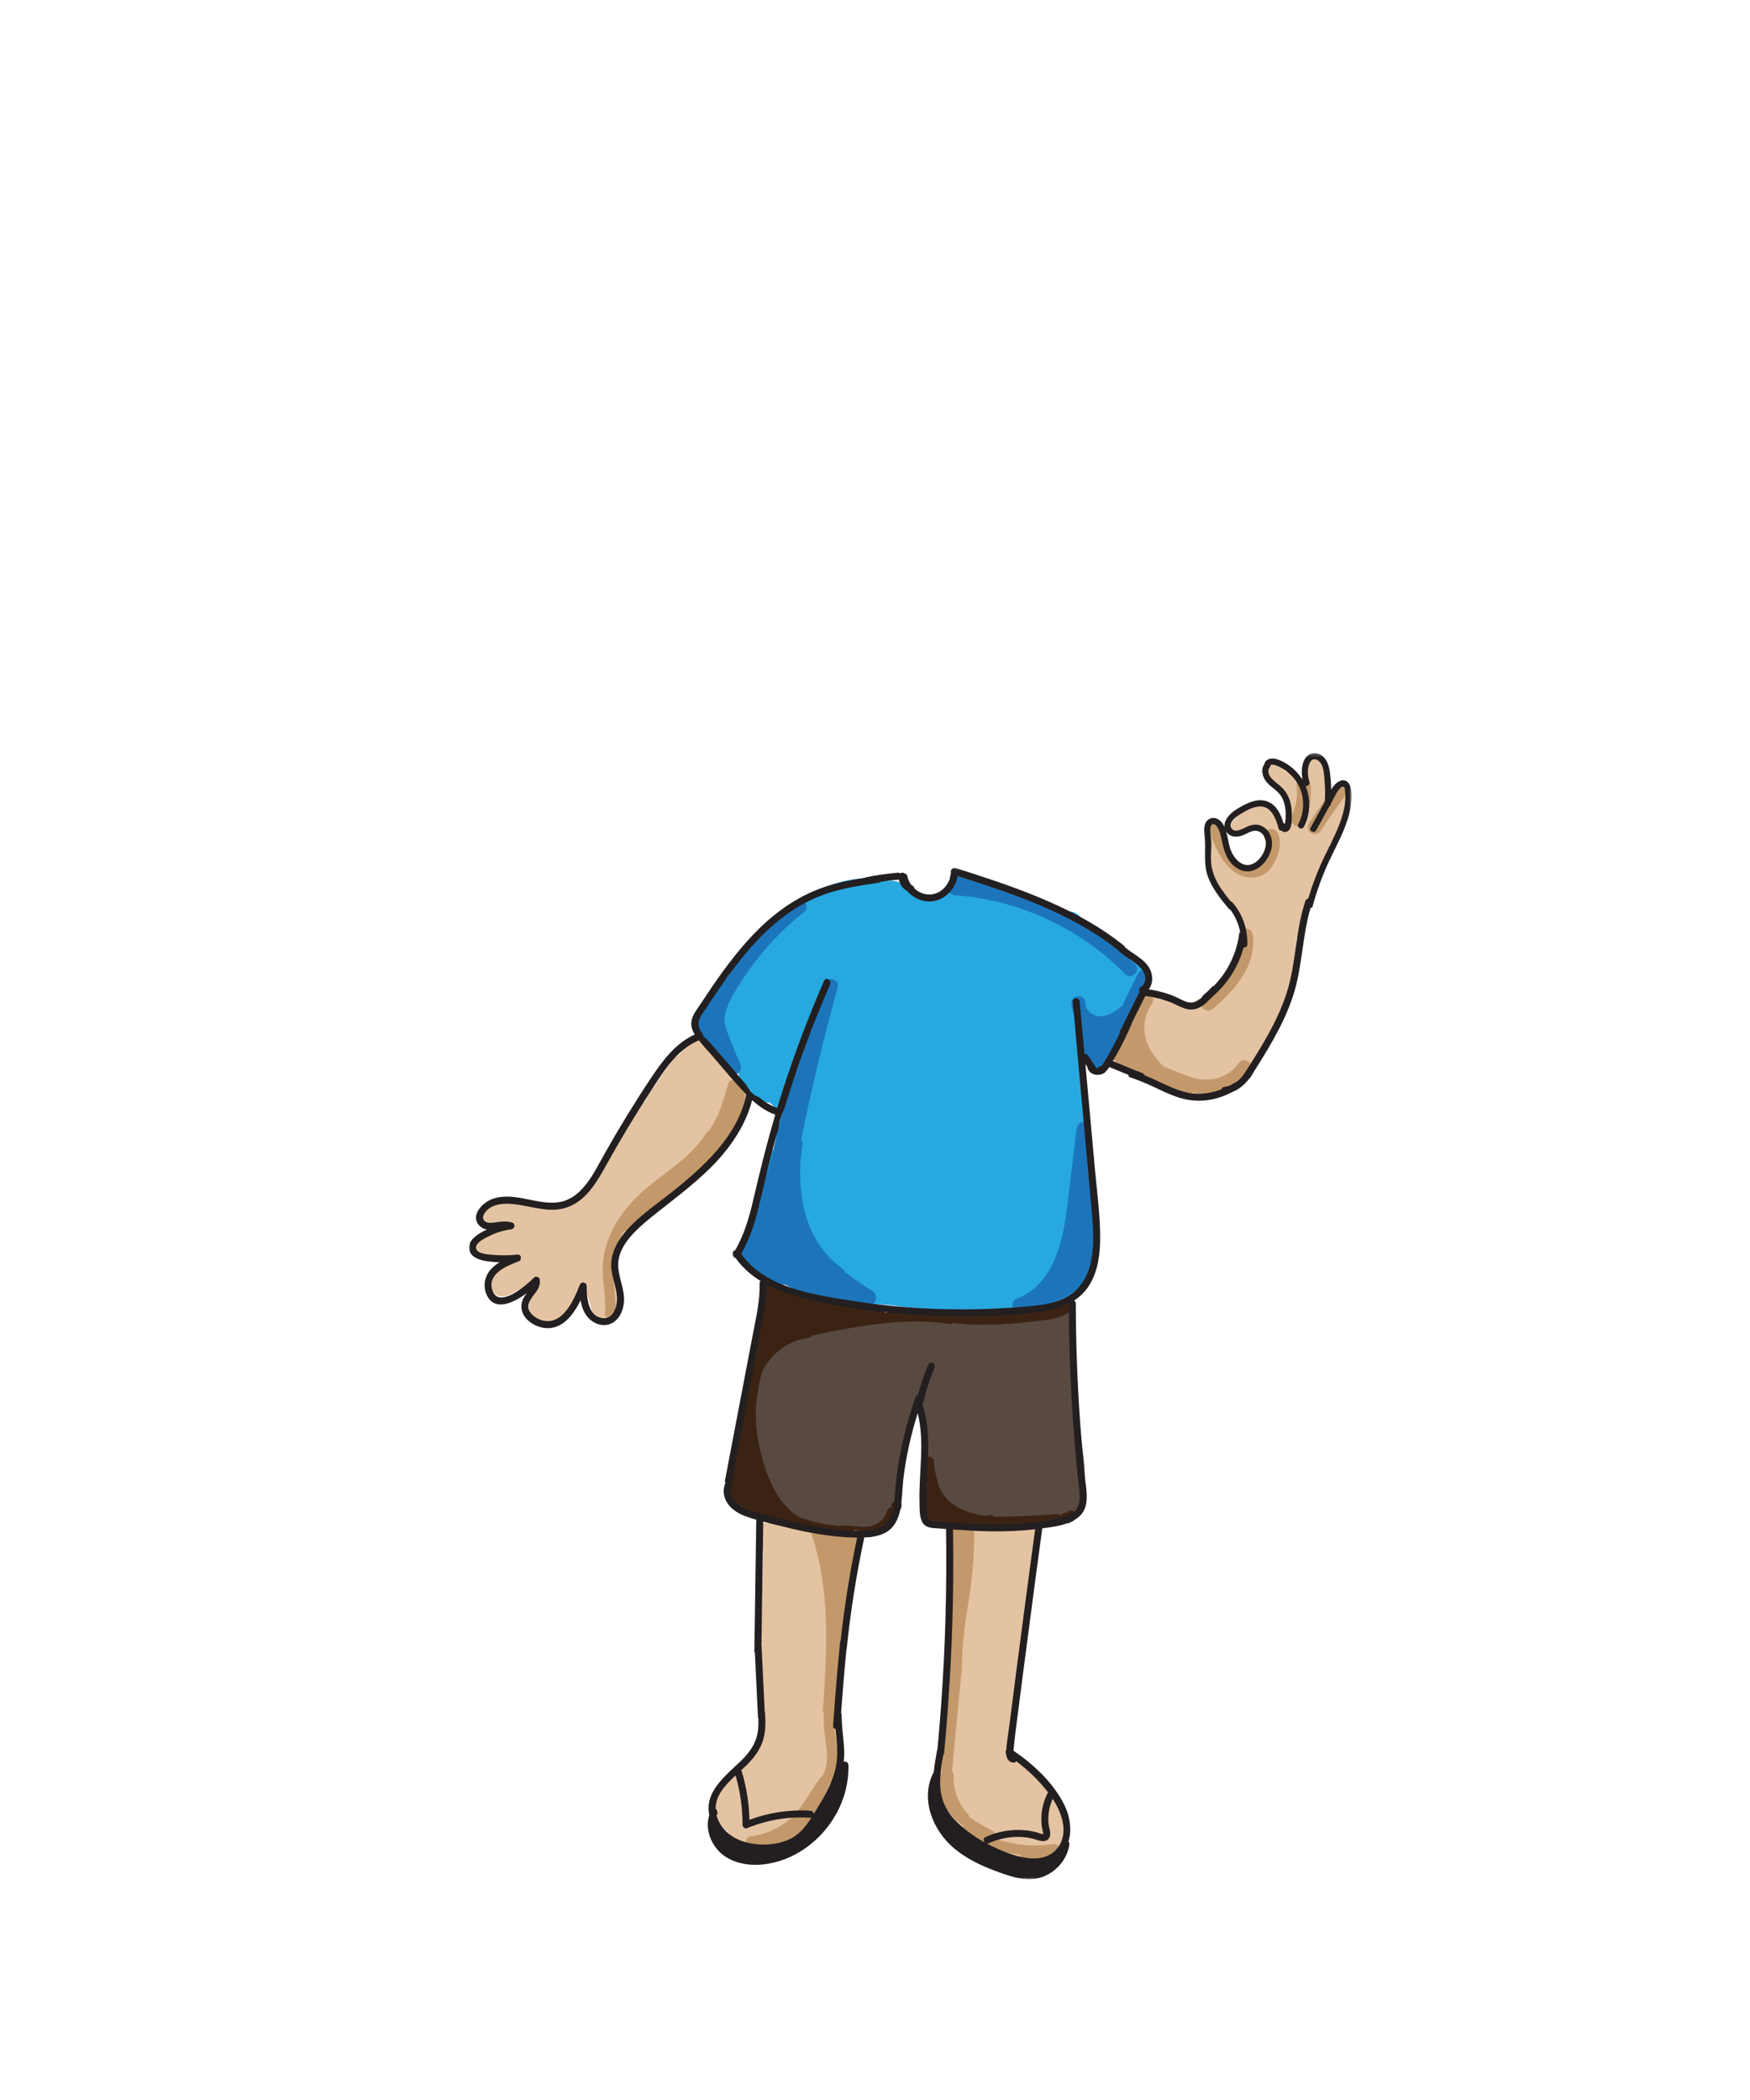 <?xml version="1.0" encoding="UTF-8"?>
<svg width="500px" height="600px" viewBox="0 0 500 600" version="1.1" xmlns="http://www.w3.org/2000/svg" xmlns:xlink="http://www.w3.org/1999/xlink">
    <title>super</title>
    <defs>
        <polygon id="path-1" points="0 0.025 224.224 0.025 224.224 289 0 289"></polygon>
        <polygon id="path-3" points="0.342 0.261 43.162 0.261 43.162 93.528 0.342 93.528"></polygon>
    </defs>
    <g id="super" stroke="none" stroke-width="1" fill="none" fill-rule="evenodd">
        <g id="body" transform="translate(134, 214)">
            <g id="fill" transform="translate(1.737, 2.562)">
                <path d="M187.551,57.948 C185.585,56.245 183.618,54.543 181.652,52.84 C180.925,52.211 180.035,51.764 179.106,51.552 C176.969,49.597 174.923,47.544 172.962,45.408 C171.045,43.319 168.608,43.519 166.846,44.801 C163.902,42.211 160.411,40.227 156.419,39.002 C155.962,38.862 155.528,38.792 155.112,38.77 C154.342,38.342 153.573,37.911 152.805,37.481 C151.203,36.586 149.649,36.648 148.374,37.265 C146.1,35.866 143.655,34.69 141.02,33.752 C139.333,33.152 137.915,33.465 136.872,34.273 C134.998,35.12 134.09,37.094 134.153,39.034 C134.144,39.077 134.129,39.117 134.12,39.161 L134.106,39.164 L134.146,38.869 C134.129,38.971 134.102,39.07 134.079,39.17 C133.967,39.195 133.857,39.223 133.741,39.242 C133.822,39.23 133.905,39.219 133.987,39.209 C133.187,39.36 132.457,39.632 131.799,40.129 C131.507,40.083 131.216,40.036 130.924,39.99 C130.24,39.881 129.602,39.903 129.01,40.02 C128.089,39.699 127.081,39.7 126.14,39.961 C125.513,39.286 124.883,38.614 124.27,37.92 C123.907,37.51 123.53,37.169 123.141,36.886 C122.1,35.795 120.601,35.083 118.641,35.083 C118.367,35.083 118.114,35.111 117.858,35.137 C117.034,34.685 116.057,34.399 114.926,34.344 C102.436,33.741 91.219,39.742 84.197,49.4 C83.719,49.664 83.26,49.977 82.836,50.349 C80.277,52.594 78.094,55.217 76.318,58.092 C74.959,58.807 73.873,60.024 73.138,61.594 C73.111,61.646 73.066,61.731 72.988,61.881 C72.838,62.166 72.697,62.455 72.54,62.735 C72.384,63.016 72.218,63.293 72.046,63.564 C72.014,63.616 71.913,63.771 71.811,63.93 C71.702,64.073 71.531,64.305 71.474,64.372 C71.262,64.615 71.044,64.85 70.819,65.081 C70.507,65.4 68.868,66.795 70.142,65.814 C69.038,66.663 68.134,67.48 67.556,68.653 C67.455,68.74 67.352,68.824 67.258,68.918 C66.589,69.587 66.114,70.339 65.811,71.132 C65.774,71.167 65.736,71.196 65.699,71.232 C63.433,73.499 62.939,78.226 65.699,80.425 C66.443,81.016 67.186,81.608 67.929,82.201 C68.197,83.101 68.684,83.993 69.452,84.827 C71.265,86.796 73.232,88.622 75.312,90.308 C75.631,92.317 76.774,94.171 78.742,95.064 C79.843,97.032 81.991,98.422 84.242,98.51 C85.222,99.432 86.201,100.355 87.182,101.278 C87.253,101.345 87.332,101.404 87.407,101.469 C87.351,102.259 87.284,103.047 87.221,103.836 C86.241,105.046 85.903,106.731 86.202,108.273 C85.857,109.531 85.549,110.797 85.272,112.068 C82.957,113.234 82.214,116.172 83.047,118.474 C82.121,120.142 81.478,121.978 81.115,123.955 C80.941,124.29 80.764,124.628 80.591,124.955 C79.531,126.969 79.512,129.511 80.572,131.481 C79.792,132.182 79.313,133.14 79.1,134.165 C77.989,134.945 77.362,136.19 77.173,137.511 C74.809,140.25 75.9,145.662 80.44,145.931 C81.054,147.574 82.481,148.869 84.715,148.946 C85.52,149.856 86.711,150.462 88.294,150.462 C88.478,150.462 88.646,150.439 88.819,150.424 C89.477,151.018 90.353,151.408 91.417,151.526 C92.182,152.228 93.231,152.677 94.555,152.704 C95.35,153.818 96.64,154.592 98.431,154.592 C99.132,154.592 99.747,154.461 100.295,154.249 C101.004,154.696 101.882,154.967 102.936,154.967 C103.397,154.967 103.817,154.904 104.212,154.808 C104.811,155.135 105.509,155.352 106.307,155.422 C110.371,155.776 114.44,156.06 118.51,156.312 C134.314,158.551 150.109,158.265 165.88,155.417 C166.704,155.268 167.364,154.969 167.894,154.574 C168.014,154.581 168.132,154.592 168.257,154.592 C170.651,154.592 172.142,153.202 172.755,151.465 C174.833,150.435 175.656,147.984 175.223,145.827 C178.414,138.135 176.603,127.773 175.233,119.217 C175.638,118.32 175.783,117.301 175.678,116.311 C175.801,114.928 175.437,113.495 174.563,112.435 C174.531,111.926 174.445,111.419 174.278,110.939 C174.285,108.052 174.447,105.163 174.737,102.287 C174.902,100.643 174.363,99.428 173.461,98.633 C173.445,95.948 173.529,93.269 173.807,90.605 C173.993,88.818 173.345,87.535 172.301,86.751 C172.28,86.192 172.257,85.633 172.236,85.073 C172.932,85.747 173.84,86.276 174.993,86.633 L174.994,86.633 C175.159,86.995 175.385,87.323 175.67,87.604 C175.721,87.655 175.773,87.706 175.828,87.753 C175.903,87.817 175.978,87.879 176.06,87.935 C176.193,88.029 176.333,88.115 176.486,88.188 C176.536,88.213 176.59,88.231 176.642,88.254 C176.795,88.317 176.958,88.369 177.129,88.411 C177.191,88.426 177.252,88.439 177.317,88.451 C177.537,88.492 177.768,88.52 178.018,88.52 C178.274,88.52 178.51,88.492 178.737,88.449 C178.776,88.442 178.816,88.436 178.854,88.427 C179.065,88.381 179.263,88.316 179.447,88.235 C179.485,88.219 179.521,88.201 179.557,88.183 C179.738,88.096 179.909,87.999 180.063,87.883 C180.082,87.868 180.099,87.85 180.118,87.836 C180.251,87.73 180.372,87.615 180.485,87.491 C180.518,87.454 180.553,87.419 180.584,87.381 C180.689,87.254 180.781,87.119 180.866,86.978 C180.905,86.913 180.94,86.847 180.975,86.78 C181.027,86.678 181.073,86.573 181.115,86.467 C181.165,86.341 181.206,86.214 181.242,86.084 C181.259,86.023 181.275,85.963 181.288,85.902 C181.425,85.298 181.418,84.663 181.27,84.062 C183.403,81.129 185.023,77.615 186.786,74.515 C188.232,71.975 189.739,69.344 190.122,66.467 C192.563,63.891 191.709,58.616 187.551,57.948" id="Fill-1" fill="#27A9E0"></path>
                <path d="M113.669,152.362 C110.914,150.674 108.249,148.845 105.689,146.875 C105.564,146.485 105.315,146.119 104.906,145.83 C93.811,137.991 91.543,123.216 93.543,110.653 C93.642,110.036 93.526,109.416 93.2,108.94 C96.146,94.38 99.613,79.928 103.603,65.618 C104.295,63.133 100.437,62.074 99.745,64.554 C98.521,68.946 97.371,73.358 96.253,77.778 C95.989,77.806 95.732,77.885 95.507,78.032 C95.371,78.136 95.236,78.24 95.102,78.344 C94.854,78.594 94.683,78.888 94.587,79.227 C94.454,80.102 94.321,80.976 94.189,81.851 C94.136,82.018 94.122,82.185 94.126,82.352 C93.992,82.535 93.88,82.736 93.825,82.976 C93.421,84.762 92.92,86.525 92.314,88.254 C92.017,89.101 91.694,89.941 91.348,90.77 C91.306,90.868 91.225,91.056 91.223,91.06 C91.118,91.3 91.012,91.539 90.902,91.777 C90.712,92.193 90.515,92.606 90.314,93.016 C90.173,93.302 90.1,93.62 90.083,93.936 C89.727,94.191 89.449,94.551 89.348,94.995 C88.8,97.388 88.252,99.781 87.704,102.174 C87.569,102.366 87.453,102.583 87.387,102.858 C86.288,107.414 85.19,111.968 84.091,116.523 C84.062,116.62 84.032,116.716 84.004,116.812 C83.451,118.309 82.982,119.835 82.627,121.401 C82.6,121.52 82.582,121.637 82.574,121.75 C82.155,123.031 81.736,124.313 81.317,125.594 C81.152,126.097 81.243,126.576 81.471,126.992 L77.406,137.644 C77.263,138.021 77.286,138.424 77.422,138.792 C76,138.949 74.973,140.642 76.192,142.113 C78.527,144.926 81.295,147.322 84.378,149.286 C84.928,149.636 85.464,149.673 85.927,149.514 C86.793,150.037 87.732,150.502 88.669,150.546 C89.855,151.157 91.064,151.726 92.31,152.23 C98.731,154.83 105.854,155.214 112.659,156.089 C114.743,156.356 115.213,153.308 113.669,152.362" id="Fill-3" fill="#1C75BB"></path>
                <path d="M177.229,127.054 C177.166,126.371 176.839,125.752 176.317,125.389 C176.348,122.394 176.222,119.417 176.021,116.545 C175.959,115.657 175.432,115.082 174.782,114.81 C175.138,111.883 175.495,108.955 175.851,106.028 C175.982,104.953 174.838,104.028 173.851,104.028 C172.662,104.028 171.982,104.95 171.851,106.028 C171.234,111.095 170.618,116.163 170,121.231 C169.423,125.979 168.969,130.769 167.993,135.456 C166.404,143.081 162.729,151.561 154.846,154.444 C152.448,155.321 153.484,159.188 155.91,158.301 C157.049,157.884 158.102,157.388 159.091,156.837 C159.515,157.178 160.097,157.329 160.794,157.123 C166.519,155.435 172.348,153.219 175.017,147.427 C176.34,144.556 176.864,141.458 177.187,138.336 C177.577,134.584 177.576,130.809 177.229,127.054" id="Fill-5" fill="#1C75BB"></path>
                <path d="M94.125,41.073 C93.288,40.236 92.146,40.4 91.296,41.073 C84.466,46.487 78.525,52.969 73.692,60.221 C73.151,61.034 72.605,61.87 72.066,62.717 C71.786,62.804 71.527,62.957 71.328,63.204 C69.381,65.604 67.642,68.149 66.149,70.844 C65.934,71.06 65.76,71.341 65.657,71.705 C65.642,71.763 65.631,71.822 65.616,71.881 C65.336,72.417 65.045,72.947 64.784,73.495 C64.723,73.626 64.675,73.763 64.637,73.903 C64.39,74.139 64.19,74.435 64.067,74.793 C63.296,77.023 64.272,79.47 66.102,80.802 C66.918,82.078 67.735,83.355 68.553,84.632 C68.847,85.091 69.253,85.368 69.688,85.495 C69.956,85.853 70.231,86.199 70.533,86.502 C70.595,86.562 70.67,86.602 70.737,86.654 C71.253,87.551 71.769,88.447 72.283,89.344 C72.821,90.28 74.093,90.603 75.02,90.061 C76.03,89.47 76.187,88.312 75.737,87.325 C74.681,85 73.708,82.64 72.821,80.245 C72.067,78.207 70.848,75.736 71.391,73.521 C71.436,73.338 71.45,73.164 71.449,72.997 C71.564,72.542 71.706,72.088 71.876,71.635 C73.264,67.936 75.627,64.427 77.858,61.189 C82.369,54.645 87.899,48.836 94.125,43.901 C94.972,43.23 94.826,41.775 94.125,41.073" id="Fill-7" fill="#1C75BB"></path>
                <path d="M192.181,60.776 C191.282,60.3 189.936,60.49 189.445,61.493 C187.91,64.631 186.376,67.769 184.842,70.907 C184.645,70.997 184.45,71.115 184.262,71.281 C182.562,72.782 180.173,74.105 177.839,73.709 C175.905,73.38 174.316,71.792 174.356,69.999 C174.414,67.423 170.414,67.424 170.356,69.999 C170.327,71.244 170.668,72.422 171.248,73.474 C171.262,73.603 171.292,73.734 171.342,73.863 C171.592,74.512 171.79,75.18 171.961,75.854 C172.112,77.184 172.263,78.514 172.413,79.844 C172.469,80.34 172.584,80.764 172.904,81.141 C172.907,84.05 173.991,86.881 176.01,89.079 C176.908,90.056 178.495,89.724 179.151,88.674 C181.937,84.212 184.486,79.608 186.812,74.889 C187.202,74.74 187.54,74.473 187.738,74.07 C189.458,70.55 191.178,67.031 192.899,63.512 C193.358,62.574 193.185,61.305 192.181,60.776" id="Fill-9" fill="#1C75BB"></path>
                <path d="M188.583,58.945 C178.915,49.069 166.625,41.818 153.332,38.048 C153.327,38.039 153.325,38.03 153.319,38.021 C153.018,37.553 152.634,37.315 152.124,37.102 C149.456,35.985 146.788,34.869 144.12,33.752 C143.905,33.662 143.629,33.655 143.356,33.695 C141.575,32.848 139.63,32.375 137.651,32.385 C136.605,32.391 135.604,33.301 135.651,34.385 C135.67,34.787 135.797,35.168 136.006,35.487 C134.645,36.351 135.021,39.081 137.125,39.228 C151.368,40.225 165.178,45.423 176.681,53.855 C179.923,56.232 182.943,58.902 185.754,61.773 C187.559,63.616 190.386,60.787 188.583,58.945" id="Fill-11" fill="#1C75BB"></path>
                <path d="M77.476,94.899 C77.051,94.173 76.219,93.481 75.384,93.291 C75.095,93.225 74.794,93.198 74.493,93.191 C74.413,92.806 74.25,92.417 73.982,92.034 C72.209,89.505 70.289,87.224 68.017,85.121 C67.667,84.797 67.284,84.58 66.884,84.436 C66.934,83.244 66.461,82.035 65.461,81.345 C65.374,81.272 65.297,81.188 65.2,81.125 C64.861,80.816 64.464,80.607 64.009,80.499 C63.113,80.295 62.107,80.338 61.312,80.851 C60.526,81.358 59.995,82.045 59.704,82.943 C59.652,83.103 59.6,83.262 59.548,83.422 C59.434,83.516 59.318,83.599 59.207,83.712 C58.776,84.157 58.363,84.617 57.952,85.081 C57.52,85.241 57.129,85.487 56.836,85.864 C54.826,88.457 52.937,91.12 51.167,93.866 C50.129,95.238 49.222,96.696 48.458,98.248 C47.699,98.536 46.96,99.025 46.589,99.764 C46.338,100.264 46.086,100.764 45.835,101.264 C45.621,101.693 45.478,102.143 45.416,102.603 C44.475,103.93 43.569,105.284 42.715,106.674 C42.432,107.135 42.276,107.59 42.213,108.03 C41.344,109.186 40.479,110.346 39.619,111.509 C39.158,112.133 38.966,112.751 38.965,113.331 C37.342,114.984 35.986,116.93 35.03,119.024 C34.807,119.511 34.668,119.987 34.705,120.498 C34.569,120.696 34.431,120.893 34.29,121.088 C34.225,121.101 34.16,121.107 34.096,121.128 C33.444,121.338 33,121.721 32.602,122.277 C32.056,123.036 31.506,123.79 30.941,124.534 C30.877,124.615 30.813,124.696 30.748,124.777 C30.609,124.951 30.468,125.125 30.326,125.296 C30.012,125.672 29.692,126.043 29.36,126.403 C29.182,126.595 28.994,126.778 28.81,126.963 C28.307,126.874 27.754,126.947 27.186,127.272 C25.603,128.178 23.854,128.767 22.02,128.857 C19.944,128.959 17.996,128.436 15.984,128 C15.787,127.957 15.585,127.92 15.386,127.879 C14.946,127.648 14.461,127.545 13.963,127.611 C10.467,127.009 6.826,126.865 3.503,128.246 C2.097,128.831 1.045,130.415 2.009,131.919 C3.236,133.83 5.214,133.896 7.196,133.237 C7.59,133.106 7.986,132.998 8.363,132.978 C8.679,133.45 9.061,133.838 9.504,134.146 C8.92,134.256 8.432,134.498 8.038,134.829 L6.83,134.829 C5.631,134.829 4.477,135.525 3.838,136.532 C3.171,136.646 2.505,136.76 1.838,136.874 C0.809,137.05 -0.043,138.273 0.002,139.285 C0.053,140.408 0.747,141.365 1.838,141.696 C5.218,142.719 8.81,142.889 12.277,142.266 C12.498,142.432 12.738,142.579 13.006,142.689 C13.056,142.76 13.097,142.841 13.152,142.907 C11.658,143.697 10.097,144.368 8.47,144.903 C7.171,145.329 6.445,146.254 6.174,147.295 C6.075,147.342 5.974,147.39 5.874,147.44 C2.182,149.29 4.852,154.501 8.419,153.808 C9.01,153.738 9.512,153.541 9.923,153.251 C10.169,153.164 10.386,153.044 10.59,152.909 C13.234,151.598 15.897,150.333 18.576,149.096 C18.339,149.713 18.115,150.333 17.929,150.962 C16.246,152.798 15.049,155.072 15.552,157.587 C16.241,161.033 20.097,162.303 23.059,160.985 C26.528,159.441 28.712,154.941 30.304,151.742 C30.664,151.019 31.011,150.291 31.359,149.562 C31.824,152.438 32.509,155.283 33.443,158.086 C34.438,161.074 38.094,161.393 39.839,158.921 C41.509,156.558 41.083,154.17 40.627,151.487 C39.961,147.573 39.875,143.944 40.722,140.043 C40.827,139.56 40.825,139.115 40.761,138.698 C43.023,135.866 45.489,133.232 48.164,130.754 C50.952,128.866 53.673,126.888 56.332,124.817 C58.914,122.804 61.311,120.888 62.792,118.083 C63.962,117.218 65.105,116.326 66.194,115.381 C69.747,112.3 72.249,108.44 74.307,104.315 C74.416,104.22 74.524,104.124 74.621,104.007 C75.049,103.493 75.392,102.945 75.663,102.378 C75.708,102.352 75.76,102.338 75.806,102.31 C76.522,101.847 77.275,101.098 77.414,100.218 C77.552,99.344 77.691,98.47 77.829,97.596 C77.981,96.635 77.986,95.771 77.476,94.899" id="Fill-13" fill="#E4C3A2"></path>
                <path d="M77.022,95.725 C76.961,95.615 76.901,95.503 76.84,95.393 C76.708,95.062 76.534,94.744 76.317,94.438 C76.308,94.422 76.299,94.407 76.292,94.391 C76.29,94.392 76.288,94.394 76.286,94.395 C76.21,94.292 76.142,94.187 76.056,94.087 C75.851,93.846 75.616,93.707 75.375,93.645 C75.332,93.454 75.277,93.264 75.206,93.076 C74.713,91.762 72.717,91.543 72.313,93.076 C71.5,96.157 70.508,99.178 69.358,102.136 C68.597,103.583 67.784,105 66.929,106.394 C66.627,106.489 66.348,106.691 66.139,107.036 C62.058,113.755 55.037,117.808 49.15,122.741 C42.995,127.899 37.812,134.802 36.661,142.94 C35.916,148.208 37.505,153.378 37.126,158.644 C36.986,160.571 39.987,160.562 40.126,158.644 C40.461,153.985 39.131,149.395 39.463,144.739 C39.707,141.322 40.865,138.031 42.523,135.046 C43.047,135.348 43.732,135.389 44.314,134.894 C49.614,130.393 54.795,125.755 59.872,121.004 C60.482,121.519 61.295,121.409 61.889,120.92 C66.642,117.008 70.664,112.235 73.728,106.905 C74.95,105.357 76.02,103.69 76.518,101.771 C76.736,100.933 76.826,100.078 76.806,99.233 C76.841,99.137 76.883,99.043 76.913,98.947 C77.134,98.213 77.218,97.478 77.161,96.766 C77.237,96.432 77.211,96.069 77.022,95.725" id="Fill-15" fill="#C3996B"></path>
                <path d="M172.945,191.518 C172.917,191.116 172.826,190.742 172.712,190.381 C172.78,189.892 172.787,189.374 172.711,188.828 C171.878,182.908 171.046,176.987 170.214,171.067 C170.835,170.578 171.229,169.76 170.937,168.971 C170.608,168.083 170.346,167.174 170.167,166.244 C170.122,166.008 170.082,165.771 170.048,165.533 C170.041,165.461 170.011,165.208 170.007,165.17 C170.004,165.128 170.005,165.085 170.001,165.043 C171.712,163.565 171.623,161.279 170.5,159.478 C170.591,159.154 170.68,158.83 170.789,158.51 C171.128,157.519 170.401,156.28 169.392,156.05 C168.478,155.842 167.653,156.21 167.186,156.937 C166.112,156.636 164.906,156.673 163.665,157.214 C158.791,159.339 151.774,158.69 146.539,158.883 C140.48,159.108 134.415,159.137 128.355,158.967 C123.502,158.832 118.655,158.56 113.82,158.165 C111.835,157.49 109.813,156.954 107.758,156.545 C107.463,156.328 107.088,156.188 106.622,156.183 C106.196,156.178 105.771,156.153 105.345,156.134 C104.973,156.078 104.604,156.005 104.23,155.956 C104.035,155.931 103.843,155.963 103.657,156.019 C101.941,155.864 100.24,155.606 98.564,155.23 C98.335,154.844 97.961,154.556 97.421,154.481 C97.244,154.456 97.066,154.434 96.888,154.411 L96.888,154.41 C95.303,154.2 93.753,153.792 92.259,153.233 C91.07,152.739 89.897,152.2 88.758,151.585 C87.903,151.124 87.087,151.322 86.522,151.814 C86.51,151.78 86.487,151.752 86.477,151.716 C85.823,149.229 81.964,150.284 82.621,152.78 C82.721,153.162 82.872,153.505 83.043,153.832 C83.043,153.836 83.042,153.84 83.042,153.844 C83.041,154.011 83.041,154.178 83.04,154.345 C82.832,155.833 82.623,157.322 82.415,158.809 C82.399,158.917 82.388,159.024 82.38,159.131 C79.416,164.315 78.465,170.043 79.268,175.911 L79.172,176.309 C79.103,176.592 79.062,176.866 79.038,177.134 C77.895,180.796 76.948,184.512 76.245,188.308 C76.134,188.905 76.124,189.467 76.191,189.995 C74.672,194.928 73.19,199.983 72.866,204.856 C72.766,206.356 72.913,207.695 73.26,208.895 C73.007,210.263 73.38,211.747 74.718,213.018 C75.774,214.019 77.022,214.704 78.341,215.082 C79.006,215.483 79.71,215.85 80.456,216.18 C81.077,216.483 81.727,216.715 82.559,216.993 C83.705,217.374 84.722,217.341 85.586,217.031 C85.902,217.168 86.249,217.282 86.63,217.363 C89.027,217.874 91.824,218.741 94.523,218.945 L95.727,219.335 C96.238,219.5 96.76,219.55 97.276,219.521 C97.665,219.702 98.101,219.842 98.6,219.926 C103.114,220.679 108.465,222.298 112.691,220.52 C112.739,220.518 112.783,220.522 112.831,220.519 C118.59,220.205 119.275,215.294 120.144,210.544 C121.238,204.574 122.331,198.603 123.424,192.631 C124.617,189.658 125.845,186.699 127.086,183.744 C127.576,186.136 128.021,188.539 128.423,190.951 C128.488,191.344 128.633,191.702 128.812,192.04 C128.728,195.236 128.43,198.437 128.124,201.632 C127.744,205.599 127.202,209.806 128.689,213.435 C128.367,216.141 129.957,219.118 133.474,219.118 C133.765,219.118 134.039,219.09 134.303,219.051 C136.267,219.817 138.444,219.914 140.429,219.158 C140.93,219.355 141.49,219.481 142.111,219.515 C148.433,219.862 158.748,220.586 165.536,217.182 C169.924,217.733 173.502,214.039 174.03,209.626 C174.719,203.867 173.365,197.3 172.945,191.518" id="Fill-17" fill="#594A41"></path>
                <path d="M168.333,155.627 C166.636,157.136 164.243,157.457 162.068,157.71 C159.247,158.036 156.424,158.349 153.594,158.591 C147.902,159.077 142.133,159.266 136.462,158.44 C136.016,158.376 135.633,158.491 135.328,158.704 C129.244,157.875 123.145,157.942 117.071,158.526 C116.893,158.128 116.572,157.799 116.138,157.738 C112.652,157.253 109.162,156.804 105.667,156.397 C105.564,156.385 105.465,156.388 105.368,156.404 C101.962,155.773 98.584,155.005 95.242,154.09 C94.941,154.008 94.657,154.029 94.404,154.121 C94.034,154.041 93.665,153.96 93.296,153.88 C93.081,153.411 92.637,153.048 91.984,153.035 C90.205,152.999 88.463,152.558 86.894,151.762 C86.317,151.219 85.688,150.73 84.99,150.353 C84.862,150.283 84.725,150.238 84.585,150.209 C84.512,150.147 84.434,150.091 84.362,150.025 C82.934,148.732 80.806,150.848 82.241,152.148 C82.403,152.294 82.577,152.425 82.745,152.564 C82.745,153.228 82.721,153.889 82.646,154.543 C82.469,154.712 82.324,154.935 82.242,155.231 C81.749,157.022 81.257,158.811 80.764,160.601 C80.55,161.378 80.997,162.028 81.604,162.324 C81.571,162.383 81.54,162.444 81.505,162.502 C81.302,162.829 81.106,163.119 80.909,163.398 C80.77,163.508 80.655,163.647 80.582,163.816 C80.569,163.848 80.548,163.875 80.534,163.905 C80.331,164.169 80.121,164.429 79.886,164.699 C79.501,165.141 79.362,165.727 79.551,166.254 C79.33,166.901 79.592,167.717 80.211,168.045 C80.222,168.05 80.231,168.053 80.242,168.058 C80.189,168.503 80.35,168.959 80.631,169.3 C78.8,175.104 77.327,181.153 77.203,187.251 C76.77,187.389 76.406,187.706 76.295,188.229 C75.595,191.507 74.895,194.784 74.194,198.063 C74.059,198.697 74.26,199.191 74.61,199.509 L73.609,203.69 C73.504,204.128 73.565,204.494 73.722,204.785 C73.661,204.974 73.601,205.163 73.54,205.352 C73.415,205.506 73.311,205.679 73.247,205.88 C73.226,205.948 73.217,206.02 73.197,206.088 C72.729,207.071 72.433,208.118 72.294,209.226 C72.291,209.236 72.287,209.248 72.284,209.259 L72.289,209.259 C72.272,209.394 72.242,209.522 72.23,209.657 C72.171,210.315 72.505,210.747 72.968,210.954 C73.413,212.073 74.253,213.046 75.318,213.581 C75.558,213.702 75.811,213.744 76.06,213.748 C76.691,214.503 77.439,215.112 78.297,215.599 C78.548,215.741 78.804,215.795 79.052,215.786 C79.854,216.12 80.72,216.291 81.646,216.271 C81.817,216.267 81.975,216.23 82.124,216.177 C83.767,216.904 85.409,217.632 87.051,218.359 C87.723,218.657 88.499,218.586 88.967,218.009 C89.775,218.657 90.631,219.252 91.546,219.769 C91.868,219.95 92.184,220 92.472,219.959 C92.53,219.988 92.587,220.019 92.649,220.042 C96.027,221.309 99.57,222.053 103.167,222.319 C103.226,222.323 103.282,222.315 103.339,222.311 C103.608,222.39 103.896,222.427 104.194,222.382 C107.649,221.859 111.117,223.368 114.541,222.205 C117.466,221.212 119.747,218.84 120.627,215.88 C120.706,215.613 120.708,215.372 120.662,215.154 C122.328,214.898 122.249,212.18 120.406,212.18 C119.285,212.18 118.819,213.19 119,214.038 C118.453,214.084 117.936,214.404 117.734,215.082 C117.063,217.342 115.176,219.069 112.869,219.55 C111.393,219.857 109.819,219.64 108.335,219.49 C106.78,219.333 105.276,219.261 103.73,219.454 C103.556,219.381 103.365,219.334 103.167,219.319 C99.878,219.076 96.592,218.328 93.446,217.148 C93.273,217.084 93.094,217.07 92.917,217.089 C86.072,213.137 83.221,204.969 81.443,197.699 C80.294,192.999 79.926,188.281 80.448,183.466 C80.977,178.602 82.31,173.846 83.808,169.202 C83.857,169.048 83.875,168.903 83.879,168.764 C87.112,167.056 90.686,166.19 94.265,165.435 C98.719,164.493 103.182,163.579 107.668,162.806 C116.789,161.232 126.171,160.324 135.378,161.707 C135.831,161.775 136.22,161.658 136.526,161.441 C142.526,162.22 148.55,162.055 154.57,161.504 C157.526,161.234 160.49,160.94 163.432,160.539 C166.017,160.186 168.466,159.516 170.454,157.748 C171.9,156.463 169.772,154.348 168.333,155.627" id="Fill-19" fill="#3B2314"></path>
                <path d="M171.631,215.924 C171.57,215.738 171.467,215.577 171.32,215.442 C171.22,215.363 171.118,215.285 171.018,215.207 C170.783,215.071 170.531,215.003 170.26,215.002 C170.127,215.02 169.994,215.037 169.861,215.056 C169.608,215.127 169.387,215.255 169.199,215.442 L169.012,215.629 L168.693,215.629 C168.486,215.621 168.293,215.664 168.114,215.758 C167.929,215.819 167.768,215.922 167.632,216.069 C167.49,216.199 167.392,216.355 167.33,216.532 C167.095,216.206 166.711,215.99 166.166,216.028 C160.238,216.436 154.316,216.796 148.391,216.798 C148.199,216.686 148.007,216.573 147.815,216.461 C147.203,216.103 146.613,216.227 146.193,216.572 C142.446,216.049 138.608,215.072 135.705,212.574 C134.179,211.261 133.063,209.643 132.411,207.733 C132.326,207.485 132.265,207.229 132.192,206.978 C132.221,206.538 132.116,206.128 131.872,205.807 C131.768,205.363 131.667,204.919 131.58,204.472 C131.365,203.376 131.089,202.244 131.12,201.124 C131.174,199.193 128.174,199.195 128.12,201.124 C128.084,202.403 128.39,203.701 128.626,204.953 C128.776,205.744 128.958,206.53 129.167,207.309 C129.102,207.789 129.037,208.27 128.972,208.751 C128.543,208.967 128.209,209.39 128.165,210.029 C128.06,211.55 128.127,213.055 128.36,214.562 C128.548,215.773 128.766,217.274 130.072,217.776 C130.425,217.91 130.793,217.939 131.152,217.895 C131.184,217.942 131.205,217.992 131.238,218.038 C131.859,218.918 133.179,218.933 133.753,218.178 C134.599,218.543 135.466,218.816 136.356,219.006 C136.564,219.151 136.814,219.255 137.115,219.284 C140.809,219.651 144.499,219.795 148.189,219.8 C148.215,219.799 148.242,219.801 148.267,219.799 C154.233,219.803 160.197,219.439 166.166,219.028 C166.868,218.98 167.313,218.545 167.502,218.022 C167.544,218.078 167.581,218.138 167.632,218.19 L167.936,218.424 C168.169,218.56 168.422,218.628 168.693,218.629 L169.319,218.629 C169.527,218.637 169.719,218.594 169.898,218.5 C170.044,218.452 170.17,218.37 170.284,218.27 C170.305,218.268 170.325,218.265 170.346,218.262 C170.6,218.191 170.82,218.062 171.007,217.876 L171.32,217.563 C171.467,217.427 171.57,217.266 171.631,217.08 C171.725,216.902 171.768,216.708 171.76,216.502 C171.768,216.295 171.725,216.103 171.631,215.924" id="Fill-21" fill="#3B2314"></path>
                <path d="M95.047,162.746 C93.384,162.957 91.759,163.381 90.209,163.986 C89.94,163.893 89.649,163.876 89.373,163.978 C84.431,165.817 80.565,169.828 78.985,174.874 C78.765,175.579 79.189,176.375 79.855,176.643 C80.476,176.893 81.43,176.726 81.728,176.029 C84.033,170.635 89.164,166.49 95.047,165.746 C95.851,165.644 96.547,165.13 96.547,164.246 C96.547,163.516 95.857,162.643 95.047,162.746" id="Fill-23" fill="#3B2314"></path>
                <path d="M108.973,223.277 C108.987,222.49 108.095,221.989 107.475,222.377 C107.297,222.161 107.042,222.017 106.739,222.044 C106.228,222.09 105.715,222.112 105.203,222.131 C105.077,222.087 104.958,222.036 104.822,221.996 C103.625,221.648 102.32,221.816 101.03,222.021 C97.752,221.707 94.534,220.87 91.513,219.497 C90.921,219.227 90.371,219.543 90.123,219.986 C89.098,219.903 88.086,219.696 87.106,219.328 C86.369,219.051 85.703,218.59 84.913,218.478 C84.406,218.407 83.881,218.498 83.491,218.773 C83.012,218.27 82.005,218.6 81.874,219.264 C81.449,221.429 81.41,223.601 81.718,225.779 C81.717,225.788 81.716,225.798 81.715,225.806 C81.717,225.806 81.719,225.806 81.721,225.805 C81.734,225.894 81.737,225.983 81.751,226.072 C81.802,226.4 82.088,226.631 82.402,226.733 C82.372,226.922 82.334,227.104 82.328,227.309 C81.92,243.323 81.512,259.337 81.103,275.35 C81.063,276.916 81.785,277.983 82.798,278.59 C82.655,278.99 82.543,279.413 82.49,279.868 C82.485,279.912 82.48,279.957 82.474,280.001 C78.535,287.286 69.655,292.006 67.818,300.189 C67.335,302.34 68.487,303.941 70.037,304.694 C70.307,305.089 70.617,305.464 70.976,305.815 C71.252,306.086 71.548,306.318 71.85,306.537 C73.464,308.772 76.146,310.094 78.91,310.144 C79.213,310.15 79.513,310.103 79.807,310.032 C80.026,310.063 80.242,310.068 80.458,310.072 C82.457,310.325 84.31,310.182 86.029,309.733 C86.663,309.655 87.284,309.506 87.865,309.27 C88.468,309.024 88.994,308.746 89.449,308.364 C94.744,305.471 98.555,299.627 101.386,294.297 C101.876,293.373 101.968,292.475 101.805,291.661 C104.117,286.451 104.543,280.492 102.767,274.848 C102.683,274.581 102.572,274.336 102.442,274.106 C102.868,273.523 103.152,272.791 103.198,271.896 C103.463,266.778 103.729,261.659 103.994,256.541 C104.019,256.454 104.059,256.381 104.077,256.289 C105.408,249.817 106.263,243.298 106.64,236.703 C106.661,236.311 106.614,235.948 106.522,235.607 C107.784,232.955 108.501,230.253 108.639,227.309 C108.66,226.859 108.574,226.418 108.415,225.998 C108.662,225.395 108.909,224.792 109.156,224.189 C109.317,223.796 109.201,223.487 108.973,223.277" id="Fill-25" fill="#E4C3A2"></path>
                <path d="M168.333,305.444 C167.793,297.572 161.005,290.862 154.576,286.708 C154.604,286.695 154.631,286.683 154.657,286.669 C153.838,285.317 153.084,283.938 152.46,282.507 C153.475,281.113 153.706,279.17 153.145,277.529 C153.356,277.115 153.508,276.629 153.577,276.061 C155.523,260.163 157.469,244.263 159.414,228.364 C159.439,228.16 159.431,227.974 159.432,227.784 C159.728,227.724 160.017,227.533 160.109,227.215 C160.135,227.13 160.15,227.042 160.175,226.956 C160.176,226.956 160.178,226.957 160.18,226.957 C160.18,226.948 160.181,226.938 160.182,226.929 C160.771,224.814 161.049,222.661 160.981,220.463 C160.96,219.789 160.107,219.331 159.607,219.765 C159.298,219.442 158.842,219.285 158.378,219.289 C157.655,219.296 156.994,219.667 156.296,219.843 C155.365,220.08 154.431,220.152 153.503,220.101 C153.346,219.631 152.898,219.247 152.331,219.436 C149.433,220.4 146.435,220.81 143.46,220.694 C142.335,220.323 141.192,219.986 140.073,220.174 C139.944,220.196 139.832,220.23 139.712,220.258 C139.257,220.172 138.803,220.083 138.352,219.971 C138.084,219.905 137.836,220.014 137.646,220.205 C137.147,219.741 136.278,220.12 136.177,220.901 C135.943,221.079 135.795,221.369 135.882,221.779 C136.016,222.408 136.149,223.037 136.282,223.666 C136.08,224.06 135.939,224.486 135.894,224.934 C135.592,227.865 135.844,230.631 136.589,233.421 C136.458,233.746 136.362,234.099 136.325,234.49 C135.71,241.066 135.534,247.628 135.789,254.205 C135.793,254.298 135.818,254.376 135.827,254.465 C135.326,259.564 134.825,264.665 134.324,269.764 C134.236,270.655 134.384,271.417 134.681,272.049 C134.531,272.258 134.396,272.487 134.282,272.741 C134.197,272.931 134.133,273.127 134.053,273.318 C134.427,274.333 134.486,275.43 134.057,276.462 C133.802,277.073 133.582,277.694 133.383,278.321 C133.745,279.045 133.925,279.842 133.817,280.675 C133.44,283.618 133.021,286.551 132.715,289.496 C132.716,289.499 132.716,289.501 132.716,289.504 C132.715,289.507 132.714,289.513 132.713,289.517 C132.649,290.129 132.592,290.741 132.54,291.353 C132.572,291.618 132.624,291.887 132.711,292.166 C132.743,292.268 132.781,292.375 132.814,292.477 C132.761,298.342 136.175,303.412 140.819,306.923 C145.412,310.396 152.141,314.217 157.994,314.514 C163.208,314.778 168.429,311.629 168.333,306.162 C168.346,305.931 168.35,305.694 168.333,305.444" id="Fill-27" fill="#E4C3A2"></path>
                <path d="M107.263,221.685 C107.235,221.79 107.212,221.897 107.185,222.002 C107.16,221.999 107.137,221.994 107.113,221.992 C106.405,221.457 105.43,221.275 104.501,221.279 C102.952,221.287 101.404,221.321 99.856,221.341 C99.667,221.344 99.499,221.386 99.342,221.444 C99.281,221.42 99.214,221.414 99.151,221.399 C99.075,221.171 99.011,220.941 98.933,220.713 C98.311,218.897 95.412,219.677 96.04,221.51 C101.616,237.783 100.509,255.217 99.379,272.096 C99.353,272.493 99.468,272.796 99.654,273.028 C99.352,276.279 100.011,279.434 100.372,282.687 C100.68,285.459 100.668,288.364 99.244,290.804 C99.224,290.825 99.201,290.84 99.182,290.862 C95.978,294.482 94.186,299.13 90.675,302.497 C87.554,305.489 83.571,307.372 79.322,308.057 C77.762,307.693 76.563,309.977 78.171,310.776 C83.222,313.286 89.011,311.277 92.817,307.484 C96.764,303.549 99.233,298.109 101.394,293.014 C101.409,292.995 101.427,292.98 101.442,292.959 C103.363,290.276 103.714,286.859 103.465,283.652 C103.195,280.182 102.201,276.675 102.633,273.183 C103.037,272.956 103.346,272.552 103.375,271.96 C103.532,268.841 103.646,265.72 103.732,262.599 C103.758,262.482 103.775,262.359 103.773,262.222 C103.76,261.373 103.767,260.525 103.787,259.676 C103.788,259.603 103.789,259.529 103.791,259.455 C103.851,257.272 104.034,255.094 104.324,252.93 C104.378,252.779 104.419,252.621 104.436,252.455 L104.576,251.072 C104.58,251.029 104.575,250.992 104.575,250.951 C104.848,249.688 105.121,248.425 105.394,247.162 C105.823,246.952 106.097,246.591 106.214,246.135 C106.221,246.119 106.231,246.104 106.238,246.086 C107.126,243.879 107.316,241.403 106.855,239.07 C107.613,233.479 108.724,227.938 110.156,222.482 C110.646,220.613 107.753,219.816 107.263,221.685" id="Fill-29" fill="#C3996B"></path>
                <path d="M165.215,310.339 C159.477,311.205 153.61,310.555 148.2,308.586 C148.678,307.931 148.701,306.963 147.778,306.481 C145.666,305.374 143.285,304.096 141.154,302.545 C141.132,302.239 141.011,301.928 140.746,301.646 C137.959,298.672 136.545,294.658 136.73,290.634 C136.748,290.217 136.556,289.833 136.26,289.558 C137.135,280.384 138.009,271.211 138.884,262.037 C138.959,261.864 139.015,261.675 139.018,261.448 C139.106,255.284 139.659,249.141 140.677,243.061 C141.889,235.988 142.561,228.836 142.646,221.659 C142.663,220.163 140.871,219.831 140.05,220.653 C139.652,220.511 139.213,220.55 138.836,220.757 C138.371,219.244 135.814,219.363 135.909,221.151 C136.058,223.923 136.326,226.683 136.696,229.432 C136.36,229.672 136.1,230.052 136.03,230.576 C135.465,234.825 135.514,239.077 136.082,243.314 C135.739,250.063 135.396,256.811 135.053,263.56 C135.025,264.129 135.268,264.526 135.624,264.758 C134.819,273.206 134.014,281.653 133.208,290.101 C133.207,290.112 133.21,290.121 133.209,290.133 C132.521,290.278 132.092,290.894 132.027,291.6 C131.661,295.557 133.515,299.379 136.161,302.22 C137.185,303.319 138.339,304.266 139.556,305.132 C138.825,305.713 138.585,307.006 139.618,307.671 C140.199,308.045 140.792,308.397 141.391,308.736 C141.503,309.018 141.699,309.255 141.996,309.38 C144.627,310.492 147.259,311.605 149.89,312.717 C150.278,312.881 150.62,312.985 151.046,312.868 C151.19,312.828 151.337,312.754 151.474,312.663 C152.986,313.014 154.522,313.264 156.068,313.431 C155.746,313.711 155.532,314.113 155.552,314.546 C155.589,315.369 156.211,316.032 157.052,316.046 C159.757,316.09 162.502,315.262 164.698,313.675 C164.824,313.584 164.935,313.474 165.035,313.356 C165.361,313.316 165.688,313.281 166.013,313.233 C167.915,312.944 167.107,310.054 165.215,310.339" id="Fill-31" fill="#C3996B"></path>
                <path d="M248.356,7.682 C247.206,7.42 246.307,8.035 245.895,9.079 C245.063,11.193 244.03,13.37 242.867,15.504 C243.147,14.283 243.146,12.992 243.007,11.732 C243.782,8.514 243.34,5.031 241.858,2.074 C241.86,2.05 241.862,2.025 241.865,2 C241.985,0.925 240.86,1.27897692e-13 239.865,1.27897692e-13 C239.252,1.27897692e-13 238.772,0.252 238.432,0.642 C237.79,1.187 237.497,2.064 237.782,2.863 C237.757,3.116 237.73,3.369 237.708,3.621 C237.641,3.956 237.6,4.304 237.614,4.663 C237.616,4.701 237.622,4.738 237.624,4.775 C237.381,8.382 237.464,12.001 237.846,15.6 C237.76,15.57 237.675,15.544 237.587,15.525 C237.36,11.776 235.538,8.154 233.446,4.876 C233.003,4.183 232.347,3.921 231.705,3.953 L229.718,1.966 C229.538,1.771 229.323,1.633 229.075,1.552 C228.836,1.427 228.58,1.37 228.304,1.38 C228.029,1.37 227.772,1.427 227.534,1.552 C227.286,1.633 227.071,1.771 226.89,1.966 C226.54,2.347 226.28,2.847 226.304,3.38 C226.328,3.911 226.507,4.411 226.89,4.794 L226.937,4.841 C227.016,5.235 227.196,5.578 227.477,5.9 L231.273,10.25 C231.501,10.511 231.872,10.69 232.239,10.776 C232.354,11.011 232.464,11.247 232.57,11.486 C232.499,11.702 232.46,11.944 232.472,12.217 C232.591,14.853 232.71,17.49 232.829,20.126 C232.827,20.128 232.824,20.128 232.821,20.13 C232.307,20.349 231.793,20.567 231.278,20.785 C231.194,20.774 231.11,20.76 231.026,20.763 C231.006,20.686 230.992,20.609 230.969,20.533 C230.799,19.957 230.38,19.508 229.864,19.266 C229.014,16.947 227.703,14.719 225.2,13.948 C223.482,13.417 221.551,13.841 220.037,14.743 C218.755,15.504 217.756,16.595 216.82,17.733 C216.344,18.041 216.062,18.548 215.982,19.095 C215.793,19.759 215.887,20.478 216.457,21 C217.184,21.668 218.585,21.87 219.285,21 C219.473,20.767 219.673,20.543 219.865,20.313 C219.915,20.347 219.96,20.388 220.014,20.417 C220.467,20.657 221.054,20.802 221.555,20.619 C221.905,20.491 222.264,20.402 222.629,20.334 C223.038,20.296 223.446,20.297 223.854,20.333 C224.255,20.407 224.649,20.513 225.03,20.66 C225.189,20.724 225.352,20.772 225.526,20.78 C225.737,20.828 225.948,20.816 226.159,20.774 C226.262,21.079 226.373,21.383 226.465,21.692 C226.569,22.032 226.769,22.335 227.025,22.581 C227.073,23.18 227.085,23.781 227.031,24.378 C226.99,24.6 226.933,24.818 226.863,25.031 C226.78,25.199 226.69,25.362 226.581,25.515 C226.265,25.891 226.06,26.345 226.06,26.846 C226.06,26.992 226.085,27.146 226.122,27.299 C226.106,27.32 226.097,27.337 226.083,27.359 C225.725,27.859 225.729,28.526 225.96,29.09 C224.671,30.224 223.198,31.076 221.577,31.572 C221.274,31.663 221.01,31.828 220.787,32.032 C219.983,31.57 219.188,31.093 218.413,30.585 C217.897,30.247 217.389,29.9 216.887,29.542 C216.624,29.354 216.362,29.163 216.102,28.969 C215.972,28.872 215.843,28.775 215.713,28.677 C215.676,28.649 215.652,28.631 215.633,28.617 C215.62,28.605 215.585,28.578 215.503,28.514 L215.502,28.516 C215.366,28.414 215.239,28.3 215.099,28.202 C214.491,25.365 213.89,22.526 213.284,19.688 C212.746,17.171 208.889,18.237 209.426,20.751 C209.746,22.245 210.057,23.743 210.371,25.24 C209.958,27.725 209.67,30.234 210.371,32.704 C210.986,34.876 212.188,36.814 213.514,38.617 C214.828,40.404 216.262,42.107 217.397,44.019 C218.59,46.032 219.374,48.205 219.862,50.479 C218.246,52.095 218.481,54.105 219.561,55.517 C216.473,60.353 213.393,65.298 208.552,68.437 C208.176,68.521 207.793,68.593 207.397,68.647 C206.2,68.809 205.319,69.727 204.856,70.833 C203.048,70.614 201.295,70.156 199.652,69.138 C198.233,68.259 196.858,68.396 195.787,69.064 C194.056,67.733 191.311,67.592 189.817,69.988 C188.123,72.705 186.428,75.424 184.733,78.142 C184.564,78.413 184.441,78.683 184.342,78.95 C183.713,79.83 183.436,80.92 183.569,81.96 C182.861,82.933 182.635,84.236 182.882,85.422 C182.867,87.044 183.669,88.7 185.583,89.41 C189.735,90.951 194.616,92.938 199.503,94.108 C203.825,96.979 209.163,97.829 214.432,95.635 C222.892,92.112 223.635,83.324 229.086,77.076 C230.34,75.639 230.34,73.96 229.68,72.613 C232.208,69.357 233.112,63.609 233.706,60.294 C234.21,57.477 234.512,54.639 234.715,51.793 C235.007,51.391 235.272,50.973 235.512,50.48 C235.987,49.504 236.035,48.56 235.822,47.71 C236.201,46.816 236.525,45.898 236.793,44.962 C237.153,44.652 237.479,44.257 237.743,43.738 C240.573,38.14 242.102,31.724 244.044,25.775 C244.183,25.348 244.23,24.952 244.239,24.571 C246.434,22.174 248.057,19.261 248.911,16.123 C249.143,15.269 248.856,14.306 248.241,13.675 C248.776,12.513 249.283,11.336 249.752,10.142 C250.137,9.166 249.333,7.905 248.356,7.682" id="Fill-33" fill="#E4C3A2"></path>
                <path d="M220.771,86.621 C219.764,86.032 218.667,86.46 218.035,87.34 C214.839,91.788 209.136,92.888 204.199,91.085 C201.695,90.169 199.213,89.18 196.739,88.171 C195.278,86.716 193.948,85.141 192.926,83.34 C190.542,79.135 190.631,74.254 193.395,70.251 C194.862,68.129 191.396,66.126 189.941,68.233 C188.377,70.498 187.524,73.034 187.305,75.623 C187.122,75.766 186.962,75.933 186.875,76.139 C186.049,78.094 185.224,80.047 184.398,82.001 C184.223,82.23 184.048,82.457 183.874,82.686 C183.807,82.773 183.756,82.883 183.715,82.999 C182.932,83.097 182.192,83.758 181.993,84.484 C181.678,85.629 182.385,86.535 183.389,86.945 C185.272,87.709 187.153,88.475 189.035,89.237 C189.096,89.319 189.155,89.4 189.233,89.478 C191.023,91.26 193.217,92.35 195.531,93.29 C196.063,93.507 196.604,93.707 197.139,93.915 C199.137,95.522 201.422,96.823 204.052,96.115 C204.471,96.002 204.77,95.784 205,95.528 C205.095,95.552 205.19,95.582 205.284,95.603 C211.429,97.052 217.844,94.431 221.489,89.358 C222.12,88.48 221.641,87.13 220.771,86.621" id="Fill-35" fill="#C3996B"></path>
                <path d="M222.225,50.669 C222.1,49.596 221.395,48.669 220.225,48.669 C219.241,48.669 218.099,49.589 218.225,50.669 C219.12,58.342 213.432,64.22 208.032,68.785 C207.205,69.482 207.313,70.895 208.032,71.613 C208.849,72.431 210.032,72.313 210.86,71.613 C217.016,66.409 223.239,59.355 222.225,50.669" id="Fill-37" fill="#C3996B"></path>
                <path d="M248.224,7.601 C247.173,7.045 246.161,7.421 245.488,8.318 C242.941,11.712 240.513,15.195 238.208,18.758 C237.639,19.638 238,21.005 238.926,21.495 C239.921,22.02 241.055,21.716 241.662,20.777 C243.967,17.213 246.395,13.732 248.942,10.337 C249.572,9.497 249.104,8.066 248.224,7.601" id="Fill-39" fill="#C3996B"></path>
                <path d="M238.704,7.61 C238.581,6.575 237.873,5.557 236.704,5.61 C235.726,5.654 234.572,6.497 234.704,7.61 C234.801,8.42 234.848,9.233 234.834,10.048 C234.827,10.456 234.807,10.863 234.771,11.269 C234.755,11.464 234.73,11.66 234.711,11.855 C234.698,11.945 234.684,12.034 234.67,12.123 C234.537,12.927 234.35,13.722 234.107,14.501 C233.987,14.889 233.853,15.274 233.705,15.654 C233.686,15.703 233.613,15.877 233.586,15.945 C233.509,16.116 233.432,16.287 233.35,16.457 C232.9,17.399 233.058,18.66 234.067,19.193 C234.96,19.665 236.322,19.484 236.804,18.476 C238.416,15.102 239.148,11.338 238.704,7.61" id="Fill-41" fill="#C3996B"></path>
                <path d="M229.148,21.244 C227.846,19.024 224.387,21.035 225.694,23.264 C226.095,23.947 226.027,24.706 225.798,25.57 C225.534,26.573 225.167,27.442 224.653,28.346 C224.163,29.206 223.555,29.75 222.844,30.005 C222.573,30.2 222.275,30.358 221.952,30.448 C218.244,31.477 215.921,27.806 214.991,24.791 C214.819,24.236 214.847,23.686 215.008,23.181 C214.399,21.877 213.837,20.549 213.284,19.224 C212.868,18.227 211.96,17.515 210.824,17.828 C209.884,18.085 209.008,19.285 209.427,20.288 C211.263,24.683 213.038,29.893 217.141,32.712 C219.044,34.017 221.653,34.566 223.891,33.906 C226.189,33.227 227.708,31.375 228.661,29.262 C229.799,26.733 230.658,23.817 229.148,21.244" id="Fill-43" fill="#C3996B"></path>
            </g>
            <g id="outline" transform="translate(0, 0.916)">
                <path d="M212.583,66.75 C211.986,67.345 211.397,67.946 210.821,68.562 C209.694,69.767 208.373,71.379 206.607,71.528 C204.83,71.68 202.986,70.317 201.386,69.68 C198.845,68.669 196.185,68.001 193.481,67.646 C193.198,68.326 192.823,68.963 192.354,69.528 C195.039,69.81 197.682,70.413 200.23,71.367 C201.97,72.018 203.669,73.159 205.517,73.461 C207.116,73.723 208.585,73.189 209.858,72.233 C211.236,71.199 212.332,69.841 213.532,68.618 C213.673,68.476 213.821,68.34 213.962,68.198 C213.26,68.015 212.656,67.431 212.583,66.75" id="Fill-60" fill="#231F20"></path>
                <g id="Group-64" transform="translate(0, 33)">
                    <mask id="mask-2" fill="white">
                        <use xlink:href="#path-1"></use>
                    </mask>
                    <g id="Clip-63"></g>
                    <path d="M182.458,53.871 C182.143,54.414 181.822,54.954 181.496,55.49 C181.323,55.775 181.16,56.073 180.971,56.347 C180.917,56.442 180.853,56.53 180.774,56.608 C180.717,56.648 180.695,56.673 180.694,56.688 C180.225,56.62 179.875,56.863 179.696,57.21 C179.523,57.224 179.347,57.22 179.187,57.18 C179.17,57.145 179.17,57.108 179.148,57.076 C178.944,56.768 178.74,56.46 178.536,56.151 C178.517,56.108 178.487,56.077 178.462,56.04 L176.909,53.693 C176.681,53.349 176.255,53.147 175.853,53.223 L174.497,38.287 C174.382,37.016 172.381,37.004 172.497,38.287 C173.724,51.798 174.948,65.309 176.175,78.82 C176.783,85.527 177.41,92.232 177.999,98.941 C178.426,103.795 178.69,108.852 177.446,113.613 C176.103,118.754 172.717,122.477 167.582,124.014 C164.806,124.844 161.906,125.126 159.031,125.383 C155.739,125.677 152.44,125.891 149.138,126.023 C135.858,126.557 122.518,125.807 109.389,123.736 C98.519,122.022 84.608,120.045 77.769,110.323 C80.155,106.252 81.6,101.734 82.731,97.168 C83.999,92.058 85.093,86.909 86.421,81.813 C87.055,79.385 87.734,76.968 88.429,74.556 C88.67,72.589 89.181,70.682 90.071,68.976 C91.955,62.786 93.997,56.642 96.241,50.573 C98.39,44.759 100.705,39.007 103.179,33.323 C103.687,32.154 101.965,31.135 101.452,32.313 C97.121,42.263 93.257,52.411 89.911,62.733 C89.274,64.698 88.667,66.671 88.073,68.646 C86.134,67.966 84.381,66.843 82.761,65.488 C82.179,65.349 81.632,65.072 81.209,64.649 C80.398,63.838 79.696,62.979 79.196,61.987 C77.386,59.981 75.716,57.857 74.1,56.002 L69.999,51.294 C69.363,50.564 68.687,49.83 68.03,49.08 C67.581,48.79 67.197,48.393 66.911,47.949 C66.726,47.662 66.614,47.31 66.546,46.947 C66.495,46.949 66.446,46.943 66.392,46.954 C66.303,46.813 66.198,46.682 66.116,46.538 C64.987,44.531 65.852,43.032 66.995,41.288 C67.924,39.874 68.855,38.463 69.8,37.059 C77.131,26.153 85.56,14.984 97.728,9.2 C101.645,7.339 105.856,6.214 110.105,5.413 C112.216,5.016 114.339,4.694 116.466,4.394 C116.724,4.357 117.048,4.294 117.408,4.225 C117.408,4.167 117.406,4.107 117.406,4.048 C119.14,3.775 120.883,3.563 122.636,3.433 C122.707,3.427 122.771,3.399 122.839,3.383 C123.043,4.758 123.958,6.013 125.188,6.659 C126.918,8.654 129.537,9.882 132.224,9.617 C136.02,9.241 139.052,6.051 139.595,2.37 C150.417,5.821 161.271,9.396 171.396,14.6 C176.271,17.106 180.964,20.006 185.261,23.416 C187.193,25.446 189.901,26.507 191.815,28.551 C192.587,29.376 193.207,30.412 193.22,31.57 C193.231,32.58 192.855,33.57 191.938,34.07 C191.37,34.381 191.344,34.971 191.601,35.403 C190.907,36.804 190.213,38.204 189.519,39.604 C188.295,42.076 187.071,44.548 185.847,47.019 C185.923,46.997 186.009,46.987 186.087,46.968 C185.511,48.183 184.911,49.387 184.283,50.576 C183.696,51.686 183.088,52.784 182.458,53.871 M173.212,166.298 C173.415,168.67 173.636,171.041 173.872,173.41 C174.087,175.552 174.454,177.725 174.477,179.88 C174.497,181.937 173.784,183.586 171.958,184.615 C170.312,185.543 168.359,185.901 166.526,186.267 C162.126,187.141 157.646,187.516 153.164,187.601 C148.644,187.688 144.123,187.482 139.614,187.179 C137.323,187.025 135.017,186.909 132.733,186.663 C131.592,186.539 131.145,186.056 130.97,184.931 C130.797,183.821 130.763,182.67 130.726,181.549 C130.42,172.195 132.615,162.566 129.589,153.474 C130.483,149.794 131.632,146.181 133.056,142.67 C133.259,142.169 132.835,141.571 132.357,141.439 C131.786,141.282 131.331,141.636 131.128,142.138 C130.004,144.909 129.05,147.743 128.255,150.622 C127.978,150.709 127.729,150.898 127.606,151.243 C125.562,156.997 123.989,162.911 122.941,168.929 C122.416,171.945 122.015,174.986 121.743,178.037 C121.514,180.614 121.575,183.479 120.347,185.831 C119.046,188.321 116.382,189.117 113.753,189.318 C110.776,189.546 107.739,189.357 104.776,189.052 C98.38,188.392 92.109,186.847 85.908,185.196 C82.95,184.41 79.39,183.888 76.915,181.964 C75.772,181.075 74.817,179.765 74.73,178.278 C74.683,177.462 74.933,176.696 75.298,175.973 C75.251,174.782 75.425,173.611 75.789,172.483 C75.747,172.478 75.708,172.461 75.665,172.462 C77.281,163.989 78.897,155.517 80.514,147.045 L83.215,132.883 C84.083,128.329 85.11,123.742 85.029,119.083 C90.568,122.059 97.082,123.548 103.137,124.68 C116.695,127.215 130.511,128.389 144.303,128.16 C150.897,128.052 157.616,127.807 164.144,126.803 C166.689,126.411 169.163,125.713 171.369,124.572 C171.399,133.901 171.679,143.228 172.222,152.542 C172.489,157.131 172.819,161.717 173.212,166.298 M154.431,244.749 C154.12,247.19 153.668,249.669 153.488,252.129 C153.318,252.431 153.282,252.811 153.455,253.134 C153.535,254.403 154.134,255.614 155.573,255.684 C155.946,255.703 156.197,255.539 156.354,255.308 C159.759,257.849 162.878,260.831 165.451,264.202 C165.43,264.235 165.401,264.252 165.382,264.288 C164.234,266.501 163.584,268.925 163.523,271.421 C163.493,272.685 163.627,273.956 163.892,275.192 C163.94,275.419 164.058,275.686 164.052,275.917 C164.044,276.212 164.211,276.112 163.901,276.106 C163.392,276.098 162.741,275.749 162.243,275.618 C157.343,274.34 152.14,274.87 147.552,276.979 C146.827,277.312 146.944,278.1 147.412,278.524 C144.159,276.727 141.105,274.513 138.637,271.869 C136.362,269.433 134.986,266.487 134.694,263.155 C134.566,261.696 134.607,260.237 134.738,258.782 C134.738,258.78 134.738,258.777 134.739,258.774 C134.897,257.012 135.191,255.256 135.509,253.517 C135.626,253.371 135.72,253.2 135.741,252.974 C137.319,236.501 138.194,219.963 138.345,203.415 C138.388,198.723 138.37,194.029 138.3,189.338 C138.298,189.24 138.267,189.165 138.244,189.083 C141.789,189.336 145.337,189.541 148.892,189.602 C153.189,189.677 157.49,189.515 161.759,189.007 C159.237,207.576 156.792,226.157 154.431,244.749 M166.761,266.033 C169.536,270.225 171.605,276.35 167.738,280.565 C164.136,284.492 157.901,283.023 153.566,281.37 C151.646,280.638 149.718,279.763 147.847,278.755 C148.065,278.817 148.307,278.823 148.561,278.706 C150.985,277.592 153.632,276.987 156.3,276.927 C157.604,276.895 158.915,276.981 160.199,277.214 C161.419,277.434 162.647,278.027 163.877,278.116 C164.948,278.193 165.842,277.584 166.023,276.502 C166.208,275.404 165.677,274.2 165.577,273.107 C165.355,270.681 165.769,268.247 166.761,266.033 M106.186,220.809 C106.104,220.939 106.042,221.087 106.024,221.267 C105.231,229.228 104.567,237.201 104.03,245.183 C103.995,245.715 104.32,246.013 104.716,246.104 C105.067,249.64 105.537,253.212 104.85,256.698 C104.042,260.792 102.069,264.518 99.907,268.046 C99.452,268.79 98.991,269.563 98.517,270.337 C98.452,269.893 98.15,269.475 97.581,269.438 C91.648,269.047 85.688,269.942 80.129,272.033 C80.013,267.375 79.288,262.75 77.954,258.28 C77.907,258.124 77.835,257.997 77.745,257.895 C78.282,257.405 78.805,256.923 79.292,256.446 C81.931,253.862 83.951,250.936 84.485,247.205 C84.768,245.232 84.7,243.255 84.577,241.275 C84.552,241.282 84.525,241.284 84.5,241.291 C84.196,234.993 83.894,228.695 83.59,222.397 C83.588,222.35 83.565,222.316 83.558,222.271 C83.729,210.459 83.9,198.645 84.071,186.833 C85.91,187.317 87.763,187.76 89.591,188.217 C93.026,189.074 96.486,189.848 99.983,190.412 C103.392,190.962 106.835,191.333 110.289,191.389 C110.489,191.392 110.691,191.392 110.893,191.394 C108.824,201.114 107.271,210.935 106.186,220.809 M92.169,277.274 C88.608,279.179 83.889,279.487 79.983,278.665 C76.161,277.859 72.613,275.608 71.097,271.878 C70.946,271.507 70.837,271.147 70.741,270.791 C70.807,270.634 70.866,270.477 70.945,270.323 C70.973,270.27 70.989,270.219 71.006,270.167 C70.919,269.858 70.855,269.542 70.819,269.222 C70.723,269.107 70.604,269.01 70.474,268.94 C70.37,265.107 73.233,262.061 76.172,259.337 C77.493,263.941 78.163,268.675 78.151,273.47 C78.15,274.054 78.804,274.688 79.418,274.434 C85.18,272.053 91.36,271.028 97.581,271.438 C97.681,271.444 97.759,271.419 97.843,271.401 C96.334,273.745 94.598,275.975 92.169,277.274 M57.928,92.705 C53.056,96.583 47.497,100.22 43.712,105.244 C42.075,107.416 40.888,109.911 40.659,112.648 C40.367,116.121 42.056,119.27 42.282,122.675 C42.443,125.111 41.35,129.017 38.215,128.697 C33.935,128.261 33.661,122.683 33.606,119.481 C33.587,118.294 32.039,118.202 31.642,119.216 C29.921,123.611 26.638,131.197 20.597,129.24 C18.64,128.606 16.296,126.679 17.124,124.368 C18.021,121.868 20.704,120.579 20.199,117.593 C20.072,116.84 19.013,116.646 18.528,117.151 C16.511,119.254 8.556,126.133 6.708,120.825 C5.067,116.108 10.69,113.751 14.144,112.507 C15.126,112.153 15.077,110.421 13.878,110.542 C11.649,110.768 9.411,110.814 7.178,110.635 C5.858,110.528 2.772,110.506 2.091,108.981 C1.328,107.275 4.897,105.677 6.011,105.131 C7.888,104.208 9.933,103.603 12.006,103.33 C13.062,103.19 13.437,101.713 12.271,101.366 C11.03,100.995 9.767,101.065 8.494,101.207 C7.384,101.331 5.621,101.805 4.626,101.087 C3.075,99.967 4.833,97.933 5.888,97.251 C7.122,96.453 8.583,96.096 10.038,96.029 C15.962,95.756 21.831,99.014 27.73,97.141 C33.52,95.303 36.664,89.552 39.427,84.584 C43.243,77.723 47.288,70.989 51.559,64.401 C55.22,58.752 59.171,52.007 65.663,49.322 C66.952,50.94 68.375,52.468 69.733,54.026 C72.869,57.627 75.897,61.38 79.238,64.796 C76.81,76.641 67.047,85.447 57.928,92.705 M223.304,57.438 C223.24,57.245 223.184,57.051 223.123,56.857 C223.085,56.792 223.04,56.712 222.994,56.628 C221.955,58.446 220.674,60.25 219.007,61.403 C219.007,61.371 219.002,61.338 219.003,61.306 C218.417,61.671 217.813,62.005 217.199,62.321 C216.765,62.466 216.312,62.573 215.832,62.623 C215.367,62.672 215.075,62.974 214.949,63.327 C214.67,63.434 214.392,63.543 214.106,63.638 C211.298,64.568 208.309,64.88 205.395,64.276 C202.467,63.67 199.759,62.378 197.075,61.1 C195.75,60.47 194.416,59.885 193.072,59.339 C192.961,59.053 192.725,58.823 192.414,58.696 C189.595,57.538 186.775,56.38 183.956,55.223 C184.448,54.382 184.949,53.547 185.416,52.691 C186.839,50.082 188.136,47.406 189.312,44.677 C189.362,44.559 189.394,44.439 189.411,44.319 C190.46,42.202 191.509,40.085 192.557,37.968 C193.083,36.906 193.663,35.838 194.199,34.756 C195.644,32.96 195.422,30.121 194.107,28.226 C192.371,25.725 189.503,24.575 187.304,22.604 C187.327,22.56 187.341,22.513 187.364,22.469 C179.442,15.993 170.016,11.313 160.592,7.558 C153.497,4.732 146.227,2.382 138.954,0.066 C138.34,-0.129 137.675,0.399 137.687,1.031 C137.757,4.258 135.212,7.438 131.882,7.645 C130.146,7.753 128.51,7.08 127.277,5.952 C127.238,5.549 126.984,5.182 126.563,5.071 C126.521,5.06 126.479,5.045 126.437,5.032 C125.845,4.25 125.417,3.34 125.221,2.363 C125.125,1.89 124.794,1.673 124.432,1.65 C124.257,1.51 124.023,1.401 123.806,1.411 C123.59,1.421 123.379,1.499 123.207,1.632 C123.042,1.506 122.851,1.416 122.636,1.433 C119.514,1.667 116.408,2.11 113.347,2.765 C113.253,2.785 113.175,2.837 113.097,2.886 C109.202,3.491 105.321,4.249 101.581,5.507 C94.548,7.873 88.368,12.084 83.071,17.228 C77.772,22.374 73.328,28.34 69.173,34.425 C68.143,35.934 67.13,37.454 66.124,38.979 C65.113,40.511 63.752,42.124 63.537,44.006 C63.386,45.335 63.821,46.559 64.482,47.67 C58.983,50.154 55.226,55.234 51.94,60.176 C47.239,67.247 42.806,74.498 38.639,81.896 C35.555,87.373 32.165,94.988 25.017,95.654 C18.827,96.23 12.393,92.336 6.339,94.789 C3.659,95.875 0.266,99.502 3.006,102.315 C3.626,102.952 4.349,103.25 5.125,103.371 C4.832,103.514 4.532,103.639 4.245,103.796 C2.363,104.823 -0.299,106.419 0.027,108.933 C0.3,111.026 2.534,111.975 4.372,112.3 C5.809,112.553 7.271,112.681 8.735,112.726 C7.702,113.347 6.755,114.09 5.982,115.044 C4.437,116.951 4.011,119.581 4.976,121.86 C7.142,126.971 12.661,124.428 16.611,121.475 C16.37,121.764 16.144,122.042 15.97,122.302 C15.183,123.485 14.769,124.842 15.052,126.259 C15.577,128.889 18.171,130.751 20.654,131.333 C26.156,132.622 29.634,128.143 31.895,123.582 C32.2,125.531 32.85,127.39 34.312,128.826 C36.284,130.766 39.348,131.417 41.634,129.62 C43.659,128.027 44.443,125.162 44.282,122.675 C44.044,119.005 42.078,115.517 42.779,111.789 C43.396,108.509 45.59,105.786 47.917,103.513 C50.471,101.017 53.351,98.85 56.149,96.642 C61.942,92.073 67.85,87.507 72.607,81.819 C76.401,77.285 79.439,72.1 80.894,66.405 C82.847,68.173 85.031,69.699 87.5,70.556 C85.22,78.328 83.243,86.176 81.413,94.077 C80.2,99.319 78.795,104.562 76.08,109.238 C75.595,109.411 75.228,109.904 75.444,110.452 C75.335,110.97 75.71,111.407 76.183,111.545 C78.122,114.255 80.56,116.38 83.294,118.081 C83.131,118.241 83.021,118.466 83.03,118.767 C83.167,123.606 82.048,128.358 81.147,133.083 C80.262,137.723 79.377,142.362 78.492,147.002 C76.706,156.362 74.921,165.723 73.136,175.083 C73.083,175.355 73.146,175.586 73.259,175.78 C72.676,177.275 72.532,178.85 73.278,180.535 C74.425,183.124 76.93,184.59 79.503,185.475 C80.353,185.767 81.212,186.035 82.079,186.286 C81.896,198.911 81.714,211.535 81.53,224.16 C81.577,224.148 81.626,224.144 81.674,224.135 C81.972,230.31 82.269,236.485 82.565,242.661 C82.574,242.836 82.624,242.981 82.694,243.109 C82.714,244.077 82.703,245.046 82.622,246.015 C82.291,249.96 80.192,252.836 77.413,255.478 C73.053,259.624 67.255,264.131 68.653,270.696 C67.57,274.13 68.669,277.913 71.058,280.637 C74.222,284.244 79.437,285.268 84.021,284.779 C92.815,283.841 100.573,278.099 104.846,270.467 C107.252,266.169 108.54,261.289 108.396,256.357 C108.372,255.572 107.616,255.27 107.04,255.446 C107.071,255.177 107.117,254.911 107.139,254.64 C107.358,251.841 106.93,249.05 106.688,246.267 C106.553,244.692 106.472,243.116 106.425,241.539 C106.385,241.558 106.342,241.569 106.302,241.587 C106.743,235.455 107.254,229.329 107.847,223.211 C107.865,223.22 107.886,223.225 107.905,223.235 C108.987,212.674 110.634,202.177 112.849,191.788 C112.882,191.638 112.878,191.5 112.854,191.372 C114.866,191.298 116.884,191.021 118.69,190.134 C124.234,187.411 123.466,179.912 124.085,174.768 C124.858,168.344 126.262,162.004 128.193,155.831 C130.292,164.054 128.505,172.7 128.713,181.096 C128.759,182.958 128.606,185.41 129.573,187.081 C130.562,188.786 132.675,188.659 134.392,188.793 C135.052,188.845 135.713,188.893 136.374,188.943 C136.328,189.058 136.298,189.187 136.3,189.338 C136.55,205.884 136.095,222.438 134.917,238.945 C134.606,243.301 134.238,247.651 133.829,251.998 C133.777,252.089 133.728,252.182 133.704,252.306 C133.339,254.28 132.999,256.305 132.815,258.324 C128.765,265.892 132.446,275.042 138.641,280.214 C142.048,283.058 146.058,285.017 150.196,286.558 C154.341,288.1 159.159,289.939 163.573,288.449 C167.671,287.066 170.895,283.419 171.537,279.116 C171.59,278.767 171.471,278.479 171.278,278.265 C172.341,274.804 171.622,270.731 169.963,267.493 C166.806,261.333 161.271,256.151 155.562,252.286 C155.786,249.352 156.684,242.761 156.776,242.034 C157.321,237.757 157.871,233.479 158.425,229.203 C159.521,220.733 160.636,212.265 161.766,203.799 C162.424,198.874 163.087,193.949 163.757,189.025 C163.769,188.933 163.749,188.853 163.741,188.768 C167.313,188.295 171.708,187.778 174.423,185.299 C177.67,182.332 176.253,177.212 175.872,173.41 C175.374,168.427 174.95,163.436 174.601,158.44 C173.809,147.138 173.403,135.81 173.368,124.48 C173.366,124.085 173.167,123.825 172.905,123.673 C174.667,122.509 176.2,121.001 177.369,119.046 C179.891,114.83 180.391,109.679 180.329,104.866 C180.248,98.568 179.394,92.254 178.825,85.987 C177.921,76.028 177.018,66.07 176.114,56.111 C176.3,56.392 176.485,56.672 176.671,56.951 C177.048,59.285 180.091,59.82 181.819,58.424 C181.803,58.394 181.792,58.362 181.776,58.333 C182.247,58.001 182.616,57.475 182.943,56.953 C184.782,57.708 186.621,58.464 188.46,59.22 C188.462,59.392 188.476,59.565 188.467,59.739 C191.046,60.609 193.577,61.643 196.065,62.828 C198.767,64.113 201.508,65.442 204.44,66.112 C207.273,66.76 210.18,66.72 213.003,66.036 C214.827,65.594 216.55,64.902 218.187,64.045 C220.781,63.017 222.707,60.841 224.224,58.429 C223.809,58.246 223.46,57.916 223.304,57.438" id="Fill-62" fill="#231F20" mask="url(#mask-2)"></path>
                </g>
                <g id="Group-67" transform="translate(209, 0)">
                    <mask id="mask-4" fill="white">
                        <use xlink:href="#path-3"></use>
                    </mask>
                    <g id="Clip-66"></g>
                    <path d="M11.598,23.909 C13.111,23.489 14.691,22.078 16.331,22.534 C18.09,23.024 18.86,24.958 18.659,26.632 C18.445,28.412 17.326,30.201 15.925,31.304 C12.585,33.931 9.493,30.624 8.454,27.45 C8.03,26.15 7.814,24.293 7.317,22.622 C7.402,22.758 7.489,22.892 7.596,23.027 C8.565,24.231 10.223,24.292 11.598,23.909 M43.045,10.694 C42.842,9.093 41.709,7.497 39.898,8.198 C38.789,8.626 37.996,9.608 37.346,10.704 C37.33,10.038 37.304,9.372 37.258,8.708 C37.13,6.901 37.011,4.937 36.355,3.231 C35.767,1.699 34.443,0.347 32.719,0.265 C31.041,0.186 29.828,1.433 29.349,2.948 C28.834,4.572 28.852,6.327 29.194,7.993 C28.905,7.505 28.59,7.03 28.236,6.578 C26.741,4.67 24.735,3.127 22.476,2.233 C21.52,1.856 20.523,1.62 19.52,1.979 C18.78,2.245 18.332,2.763 18.262,3.431 C18.192,3.497 18.122,3.564 18.069,3.661 C17.245,5.159 17.72,6.956 18.683,8.271 C19.756,9.739 21.466,10.558 22.601,11.963 C23.631,13.237 24.104,14.821 24.27,16.431 C24.358,17.28 24.361,18.134 24.303,18.984 C24.279,19.362 24.241,19.74 24.195,20.116 C24.183,20.22 24.172,20.326 24.16,20.431 C24.023,20.346 23.866,20.295 23.703,20.285 C22.98,17.878 21.901,15.365 19.515,14.251 C16.399,12.795 13.002,14.66 10.354,16.269 C8.639,17.312 6.601,19.305 6.87,21.388 C6.383,20.287 5.684,19.38 4.582,18.952 C3.421,18.502 2.091,18.993 1.494,20.084 C0.889,21.187 1.004,22.577 1.149,23.781 C1.623,27.716 0.721,31.645 2.09,35.468 C3.345,38.974 5.761,41.931 8.111,44.761 C8.242,44.92 8.399,44.997 8.56,45.04 C9.963,46.953 10.922,49.171 11.361,51.496 C11.204,51.612 11.079,51.783 11.041,52.051 C10.086,58.921 6.391,65.288 0.774,69.393 C-0.255,70.145 0.744,71.882 1.784,71.12 C6.928,67.36 10.688,61.899 12.319,55.77 C12.336,55.774 12.351,55.786 12.37,55.789 C12.802,55.852 13.352,55.522 13.37,55.044 C13.525,50.621 12.034,46.233 9.102,42.897 C8.963,42.738 8.797,42.663 8.629,42.624 C6.96,40.592 5.34,38.481 4.245,36.086 C3.598,34.665 3.158,33.171 3.03,31.61 C2.892,29.94 3.079,28.263 3.099,26.592 C3.115,25.124 2.789,23.689 2.8,22.23 C2.804,21.739 2.816,20.898 3.321,20.628 C4.104,20.207 4.811,21.32 5.095,21.888 C5.816,23.337 5.998,25.072 6.399,26.628 C6.771,28.077 7.234,29.498 8.053,30.763 C9.507,33.009 12.126,34.647 14.848,33.844 C17.494,33.063 19.53,30.389 20.215,27.805 C20.916,25.159 19.936,22.036 17.221,20.971 C15.991,20.487 14.703,20.692 13.511,21.186 C12.348,21.67 9.998,23.253 8.937,21.855 C7.734,20.271 9.966,18.582 11.111,17.865 C12.658,16.897 14.371,15.877 16.2,15.574 C20.123,14.925 21.491,18.803 22.328,21.85 C22.451,22.299 22.797,22.438 23.145,22.387 C23.258,22.496 23.381,22.595 23.526,22.665 C24.433,23.11 25.346,22.484 25.68,21.623 C26.052,20.669 26.055,19.487 26.084,18.476 C26.116,17.429 26.078,16.378 25.899,15.344 C25.534,13.226 24.614,11.327 23.02,9.864 C21.634,8.594 18.532,6.799 19.619,4.513 C19.851,4.331 19.994,4.049 19.974,3.716 C19.965,3.727 19.957,3.714 19.973,3.69 C19.968,3.634 19.977,3.581 19.962,3.521 C19.983,3.601 19.986,3.649 19.983,3.68 C20.008,3.653 20.061,3.624 20.181,3.614 C20.328,3.6 20.471,3.557 20.622,3.555 C21.027,3.547 21.395,3.701 21.767,3.848 C22.599,4.178 23.395,4.597 24.131,5.107 C25.633,6.149 26.907,7.509 27.817,9.097 C29.84,12.626 29.773,17.028 27.922,20.602 C27.399,21.612 29.017,22.315 29.537,21.312 C31.413,17.689 31.559,13.364 30.024,9.659 C30.596,9.777 31.337,9.236 31.11,8.474 C30.625,6.855 30.456,4.83 31.119,3.232 C31.369,2.629 31.806,2.026 32.526,2.015 C33.266,2.005 33.938,2.516 34.33,3.106 C35.288,4.549 35.319,6.663 35.462,8.329 C35.626,10.26 35.645,12.195 35.535,14.13 C34.172,16.605 32.812,19.085 31.459,21.567 C30.915,22.564 32.535,23.265 33.074,22.276 C34.176,20.253 35.282,18.231 36.392,16.213 C36.529,15.965 36.666,15.717 36.803,15.468 C37.044,15.37 37.236,15.167 37.26,14.813 C37.264,14.749 37.266,14.685 37.27,14.621 C37.498,14.206 37.727,13.79 37.956,13.375 C38.49,12.408 38.958,11.279 39.718,10.463 C39.965,10.197 40.347,9.782 40.745,9.845 C41.261,9.925 41.272,10.682 41.316,11.113 C41.435,12.285 41.406,13.465 41.263,14.634 C41.008,16.737 40.4,18.771 39.633,20.741 C38.069,24.763 35.913,28.518 34.191,32.469 C32.864,35.513 31.729,38.638 30.776,41.819 C30.438,41.871 30.119,42.069 29.98,42.482 C27.09,51.009 27.375,60.211 24.619,68.775 C21.916,77.172 17.099,84.676 12.382,92.054 C11.687,93.141 13.416,94.145 14.11,93.063 C18.846,85.655 23.628,78.129 26.412,69.727 C29.134,61.503 29,52.679 31.468,44.41 C31.619,44.398 31.77,44.403 31.918,44.432 C33.161,39.792 34.785,35.253 36.844,30.893 C38.901,26.542 41.304,22.302 42.493,17.602 C43.056,15.374 43.337,12.988 43.045,10.694" id="Fill-65" fill="#231F20" mask="url(#mask-4)"></path>
                </g>
            </g>
        </g>
    </g>
</svg>